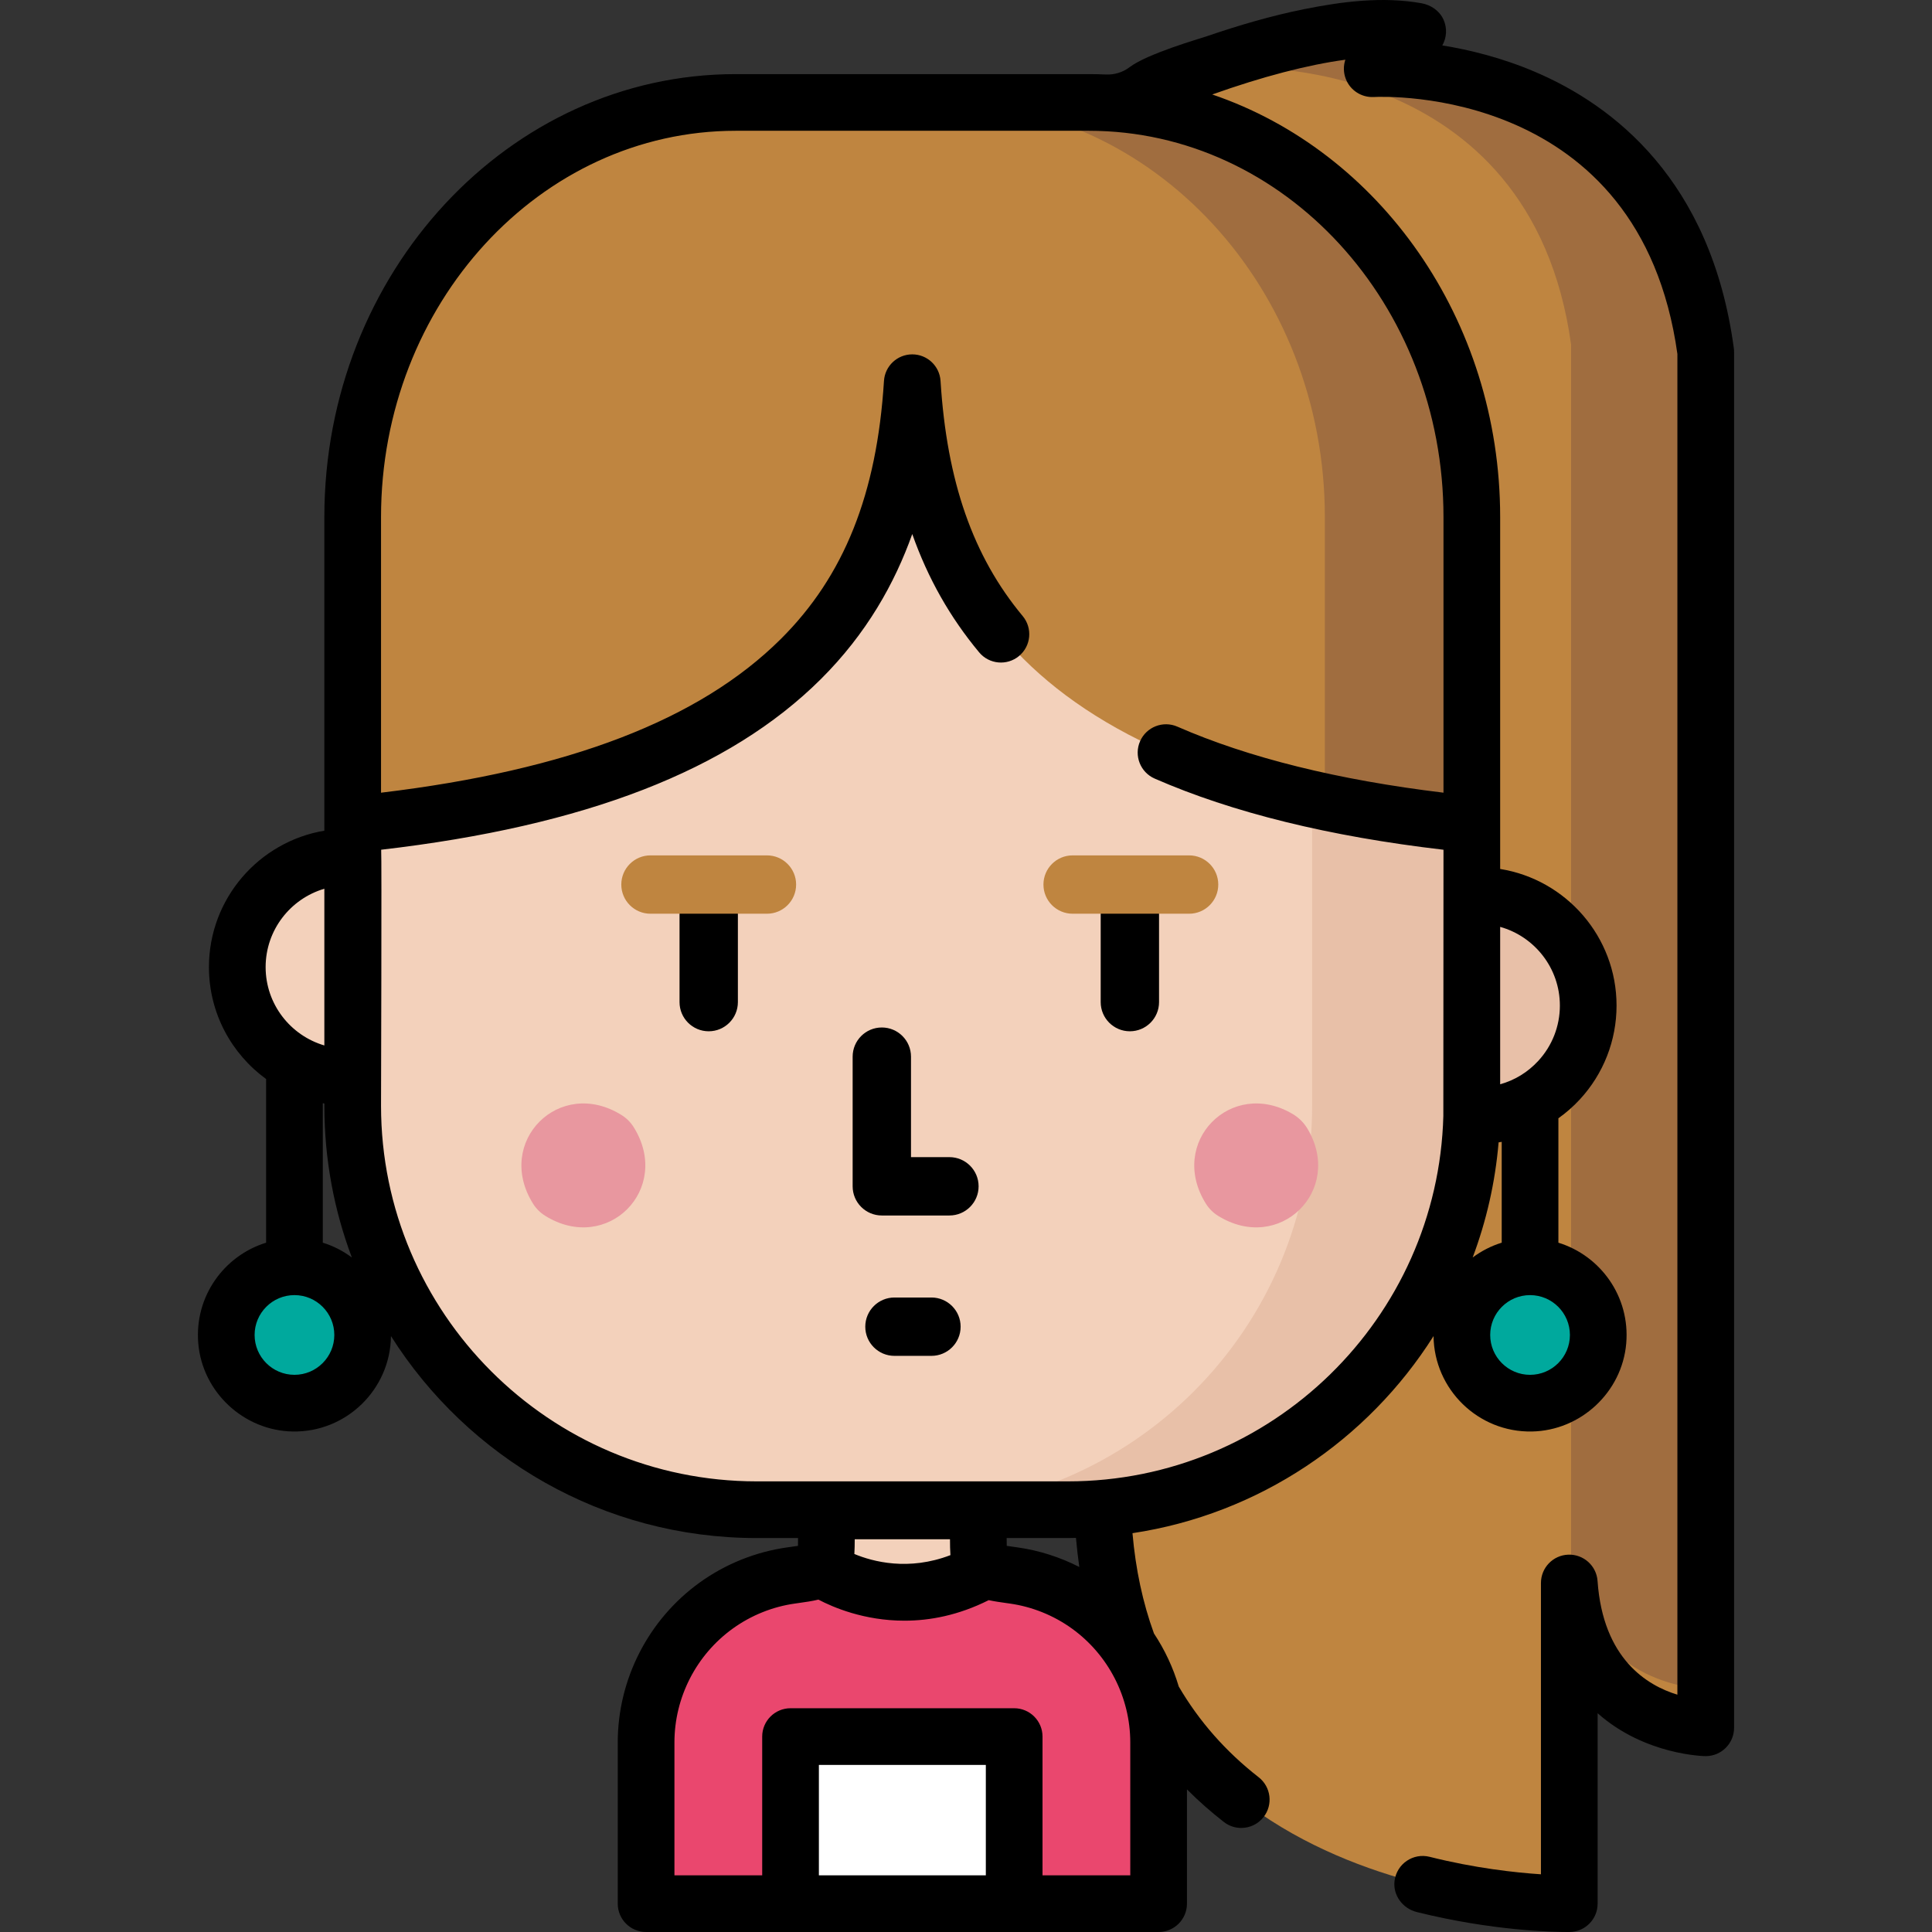 <?xml version="1.0" encoding="iso-8859-1"?>
<!-- Generator: Adobe Illustrator 19.0.0, SVG Export Plug-In . SVG Version: 6.00 Build 0)  -->
<svg version="1.1" id="Capa_1" xmlns="http://www.w3.org/2000/svg" xmlns:xlink="http://www.w3.org/1999/xlink" x="0px" y="0px"
	 viewBox="0 0 512.002 512.002" style="enable-background:new 0 0 512.002 512.002;" xml:space="preserve">
<rect x="0" y="0" width="512.002" height="512.002" fill="#333333" stroke="none"/>
<path style="fill:#BF8540;" d="M292.121,28.873c0,0,45.764-22.03,76.037-21.307c2.828,0.068,4.045,3.62,1.86,5.415l0,0
	c-2.131,1.751-1.037,5.21,1.715,5.4c20.169,1.392,71.727,11.225,80.31,74.911v364.59c0,0-33.481,0-36.16-38.378v84.98
	c0,0-123.762,2.183-123.762-109.611V28.873z"/>
<path style="fill:#A06D3F;" d="M452.048,91.33V447.57c0,0-30.857,0-35.691-33.186V91.33c-10.714-77.677-88.391-73.364-88.391-73.364
	l6.415-5.142c14.396-3.991,29.758-6.629,41.33-4.527l-12.054,9.669C363.658,17.966,441.334,13.653,452.048,91.33z"/>
<path style="fill:#F3D1BB;" d="M93.468,136.959v90.176H92.04c-16.102,0-29.156,13.054-29.156,29.156l0,0
	c0,16.102,13.054,29.156,29.156,29.156h1.428v7.592c0,59.121,47.927,107.047,107.048,107.047h18.488c0,3.917,0,6.708,0,6.716
	c0,9.693-0.124,9.412-9.38,10.715c-7.138,1.005-13.986,3.767-19.831,7.983c-11.569,8.344-18.568,21.997-18.568,36.262v42.724
	h135.822v-42.724c0-14.265-6.999-27.917-18.568-36.262c-5.845-4.217-12.693-6.978-19.831-7.983c-9.256-1.303-9.38-1.022-9.38-10.715
	c0-0.008,0-2.8,0-6.716h23.735c59.121,0,107.047-47.927,107.047-107.047v-156.08L241.759,79.713L93.468,136.959z"/>
<path style="fill:#E8C0A8;" d="M391.739,237.325h-1.685V136.959h-42.32v156.077c0,59.128-47.918,107.046-107.046,107.046h42.32
	c58.245,0,105.632-46.52,107.013-104.446h1.718c8.461,0,16.08-3.604,21.406-9.36c4.81-5.199,7.75-12.155,7.75-19.796l0,0
	C420.895,250.379,407.842,237.325,391.739,237.325z"/>
<path style="fill:#BF8540;" d="M288.561,27.15h-93.603c-56.052,0-101.49,49.199-101.49,109.888v81.419
	c122.163-12.259,145.056-65.465,148.292-117.034c3.236,51.569,26.129,104.776,148.292,117.034v-81.419
	C390.051,76.347,344.612,27.15,288.561,27.15z"/>
<path style="fill:#A06D3F;" d="M390.051,137.034v81.426c-14.296-1.432-27.241-3.437-38.949-5.922v-75.504
	c0-60.691-45.444-109.881-101.496-109.881h38.949C344.607,27.154,390.051,76.343,390.051,137.034z"/>
<g>
	<circle style="fill:#00A99D;" cx="405.479" cy="353.781" r="18.068"/>
	<circle style="fill:#00A99D;" cx="78.034" cy="353.781" r="18.068"/>
</g>
<path style="fill:#EA476E;" d="M307.043,461.766v42.722H171.227v-42.722c0-14.269,6.993-27.92,18.561-36.26
	c3.736-2.694,7.878-4.792,12.249-6.218c2.467-0.807,5.012-1.402,7.589-1.77c3.775-0.533,6.03-0.791,7.377-1.582l1.731,0.384
	l4.363,2.467c9.86,5.591,21.913,5.631,31.812,0.11l4.629-2.577l1.731-0.384c1.347,0.791,3.603,1.05,7.377,1.582
	c2.577,0.368,5.121,0.963,7.589,1.77c4.37,1.426,8.513,3.525,12.249,6.218C300.049,433.847,307.043,447.497,307.043,461.766z"/>
<rect x="209.5" y="460.21" style="fill:#FFFFFF;" width="59.264" height="44.275"/>
<path d="M459.488,92.304c-6.002-44.574-31.982-64.45-52.717-73.273c-8.81-3.749-17.375-5.838-24.545-6.993
	c1.167-2.042,1.349-4.588,0.299-6.879c-1.061-2.318-3.316-3.854-5.825-4.302c-10.229-1.823-20.964-0.468-31.045,1.561
	c-8.764,1.764-17.37,4.289-25.822,7.183c-1.92,0.658-15.783,4.627-20.491,8.209c-1.791,1.363-4.02,2.036-6.267,1.934
	c-1.498-0.068-3.003-0.103-4.516-0.103h-93.602c-60.104,0-109.001,52.664-109.001,117.398v14.294v67.125v1.683
	c-17.332,2.908-30.585,18.008-30.585,36.153c0,12.185,5.979,22.994,15.152,29.665v43.368c-11.129,3.425-19.047,14.25-17.976,26.708
	c1.11,12.913,12.044,23.088,25.002,23.328c14.23,0.265,25.902-11.155,26.061-25.288c20.313,32.137,56.155,53.525,96.903,53.525
	h10.977c-0.001,0.686-0.005,1.411-0.018,2.071c-0.661,0.1-1.392,0.202-2.086,0.299l-0.812,0.114
	c-8.327,1.172-16.342,4.398-23.179,9.329c-13.579,9.794-21.685,25.627-21.685,42.353v42.723c0,4.148,3.363,7.511,7.511,7.511h38.279
	h59.265h38.279c4.148,0,7.511-3.363,7.511-7.511v-30.282c3.029,3.036,6.285,5.914,9.77,8.632c1.372,1.07,3,1.589,4.614,1.589
	c2.235,0,4.447-0.993,5.927-2.892c2.552-3.271,1.968-7.99-1.302-10.542c-8.737-6.815-15.804-14.846-21.182-24.046
	c-1.484-4.988-3.698-9.731-6.57-14.06c-2.964-8.15-4.864-17.018-5.693-26.58c33.543-5.049,62.371-24.686,79.784-52.233
	c0.159,14.134,11.832,25.553,26.062,25.288c12.958-0.242,23.891-10.417,25.001-23.329c1.07-12.457-6.847-23.283-17.976-26.707
	v-32.973c2.041-1.449,3.943-3.112,5.664-4.973c6.286-6.794,9.748-15.636,9.748-24.897c0-18.237-13.385-33.401-30.845-36.2v-11.827
	v-68.367v-13.053c0-52.469-32.127-97.007-76.305-112c13.315-4.742,25.318-7.868,35.278-9.214c-0.542,1.625-0.527,3.428,0.124,5.103
	c1.173,3.024,4.166,4.945,7.403,4.783c2.887-0.153,70.589-2.871,80.469,68.095v355.302c-8.011-2.427-19.717-9.503-21.157-30.124
	c-0.282-4.037-3.713-7.118-7.754-6.983c-4.044,0.141-7.249,3.46-7.249,7.506v77.203c-6.731-0.442-17.441-1.602-29.507-4.633
	c-4.327-1.086-8.719,1.819-9.29,6.388c-0.475,3.797,2.158,7.314,5.869,8.241c20.025,5.002,36.321,5.295,39.875,5.295
	c0.387,0,0.624-0.003,0.696-0.004c4.096-0.072,7.378-3.413,7.378-7.51v-50.464c12.566,11.169,28.395,11.372,28.649,11.372
	c4.148,0,7.511-3.363,7.511-7.511V93.293C459.553,92.964,459.532,92.631,459.488,92.304z M70.394,256.292
	c0-9.823,6.581-18.129,15.563-20.765v41.529C76.974,274.42,70.394,266.115,70.394,256.292z M78.035,364.344
	c-5.823,0-10.562-4.738-10.562-10.563s4.738-10.563,10.562-10.563c5.824,0,10.563,4.738,10.563,10.563
	C88.598,359.606,83.86,364.344,78.035,364.344z M85.547,329.325v-36.954c0.137,0.025,0.273,0.05,0.41,0.073v0.596
	c0,14.14,2.582,27.688,7.288,40.204C90.941,331.534,88.351,330.188,85.547,329.325z M416.045,353.783
	c0,5.824-4.738,10.563-10.563,10.563c-5.824,0-10.563-4.738-10.563-10.563s4.739-10.563,10.563-10.563
	C411.307,343.22,416.045,347.958,416.045,353.783z M397.561,245.633c9.117,2.55,15.823,10.93,15.823,20.849
	c0,5.466-2.043,10.686-5.752,14.694c-2.786,3.011-6.248,5.111-10.071,6.167L397.561,245.633L397.561,245.633z M397.147,302.738
	c0.276-0.041,0.55-0.09,0.825-0.138v26.725c-2.805,0.863-5.394,2.209-7.698,3.919C393.892,323.619,396.25,313.384,397.147,302.738z
	 M217.014,496.978v-29.255h44.243v29.255H217.014z M299.536,496.978h-23.258v-36.765c0-4.148-3.363-7.511-7.511-7.511h-59.265
	c-4.148,0-7.511,3.363-7.511,7.511v36.765h-23.258v-35.213c0-11.913,5.775-23.191,15.451-30.17
	c4.864-3.509,10.565-5.804,16.484-6.637l0.798-0.112c1.966-0.275,3.774-0.529,5.423-0.933c3.833,2.02,12.111,5.587,22.796,5.587
	c6.676,0,14.289-1.402,22.332-5.442c1.475,0.322,3.069,0.547,4.784,0.787l0.798,0.112c5.919,0.833,11.62,3.129,16.484,6.637
	c9.676,6.978,15.451,18.257,15.451,30.17L299.536,496.978L299.536,496.978z M226.415,411.824c0.076-1.214,0.094-2.508,0.098-3.905
	h25.245c0.003,1.514,0.023,2.908,0.117,4.209C240.773,416.385,231.318,413.868,226.415,411.824z M266.779,407.599h16.224
	c0.717,0,1.429-0.022,2.143-0.035c0.224,2.612,0.519,5.179,0.884,7.703c-5.119-2.605-10.649-4.384-16.335-5.184l-0.812-0.114
	c-0.693-0.097-1.425-0.199-2.086-0.299C266.784,409.01,266.78,408.285,266.779,407.599z M382.54,137.037v18.441v54.592
	c-27.983-3.377-51.673-9.253-70.517-17.499c-3.801-1.662-8.228,0.07-9.892,3.87c-1.663,3.801,0.07,8.229,3.87,9.892
	c20.59,9.009,46.316,15.343,76.54,18.86l-0.04,70.444c0,0.022,0.003,0.043,0.003,0.066c-1.416,53.659-45.506,96.875-99.5,96.875
	h-82.488c-54.885,0-99.537-44.652-99.537-99.537c0,0,0.203-67.23,0.036-67.852c54.09-6.267,92.248-21.071,116.493-45.183
	c12.159-12.092,19.622-25.474,24.252-38.478c4.159,11.778,10.017,22.089,17.724,31.35c2.654,3.189,7.389,3.622,10.578,0.969
	c3.189-2.654,3.623-7.389,0.969-10.578c-13.183-15.841-20.102-35.643-21.775-62.318c-0.248-3.958-3.531-7.04-7.496-7.04
	s-7.247,3.083-7.496,7.04c-1.881,29.984-10.571,51.719-27.348,68.404c-21.531,21.412-56.237,34.763-105.937,40.72v-46.947v-26.091
	c0-56.451,42.159-102.377,93.98-102.377h93.602C340.381,34.66,382.54,80.586,382.54,137.037z"/>
<g>
	<path style="fill:#E8979F;" d="M167.931,298.704c10.275,16.433-7.044,33.751-23.477,23.478c-1.289-0.806-2.385-1.902-3.191-3.191
		c-10.275-16.433,7.044-33.751,23.477-23.478C166.028,296.32,167.125,297.416,167.931,298.704z"/>
	<path style="fill:#E8979F;" d="M346.523,299.162c9.674,16.295-7.475,33.198-23.755,23.02c-1.289-0.806-2.385-1.902-3.191-3.191
		c-10.179-16.281,6.725-33.43,23.02-23.755C344.21,296.194,345.565,297.549,346.523,299.162z"/>
</g>
<path d="M246.844,359.318h-9.803c-4.271,0-7.732-3.462-7.732-7.732s3.462-7.732,7.732-7.732h9.803c4.271,0,7.732,3.462,7.732,7.732
	S251.116,359.318,246.844,359.318z"/>
<path d="M251.609,322.118h-17.916c-4.271,0-7.732-3.462-7.732-7.732v-34.359c0-4.271,3.462-7.732,7.732-7.732
	s7.732,3.462,7.732,7.732v26.627h10.184c4.271,0,7.732,3.462,7.732,7.732S255.879,322.118,251.609,322.118z"/>
<path d="M187.817,273.301c-4.271,0-7.732-3.462-7.732-7.732v-23.586c0-4.271,3.462-7.732,7.732-7.732s7.732,3.462,7.732,7.732
	v23.586C195.55,269.839,192.087,273.301,187.817,273.301z"/>
<path d="M299.428,273.301c-4.271,0-7.732-3.462-7.732-7.732v-23.586c0-4.271,3.462-7.732,7.732-7.732s7.732,3.462,7.732,7.732
	v23.586C307.16,269.839,303.698,273.301,299.428,273.301z"/>
<g>
	<path style="fill:#BF8540;" d="M203.249,242.148h-30.865c-4.271,0-7.732-3.462-7.732-7.732s3.462-7.732,7.732-7.732h30.865
		c4.271,0,7.732,3.462,7.732,7.732C210.982,238.686,207.52,242.148,203.249,242.148z"/>
	<path style="fill:#BF8540;" d="M315.123,242.148h-30.866c-4.271,0-7.732-3.462-7.732-7.732s3.462-7.732,7.732-7.732h30.866
		c4.271,0,7.732,3.462,7.732,7.732C322.855,238.686,319.393,242.148,315.123,242.148z"/>
</g>
<g>
</g>
<g>
</g>
<g>
</g>
<g>
</g>
<g>
</g>
<g>
</g>
<g>
</g>
<g>
</g>
<g>
</g>
<g>
</g>
<g>
</g>
<g>
</g>
<g>
</g>
<g>
</g>
<g>
</g>
</svg>
